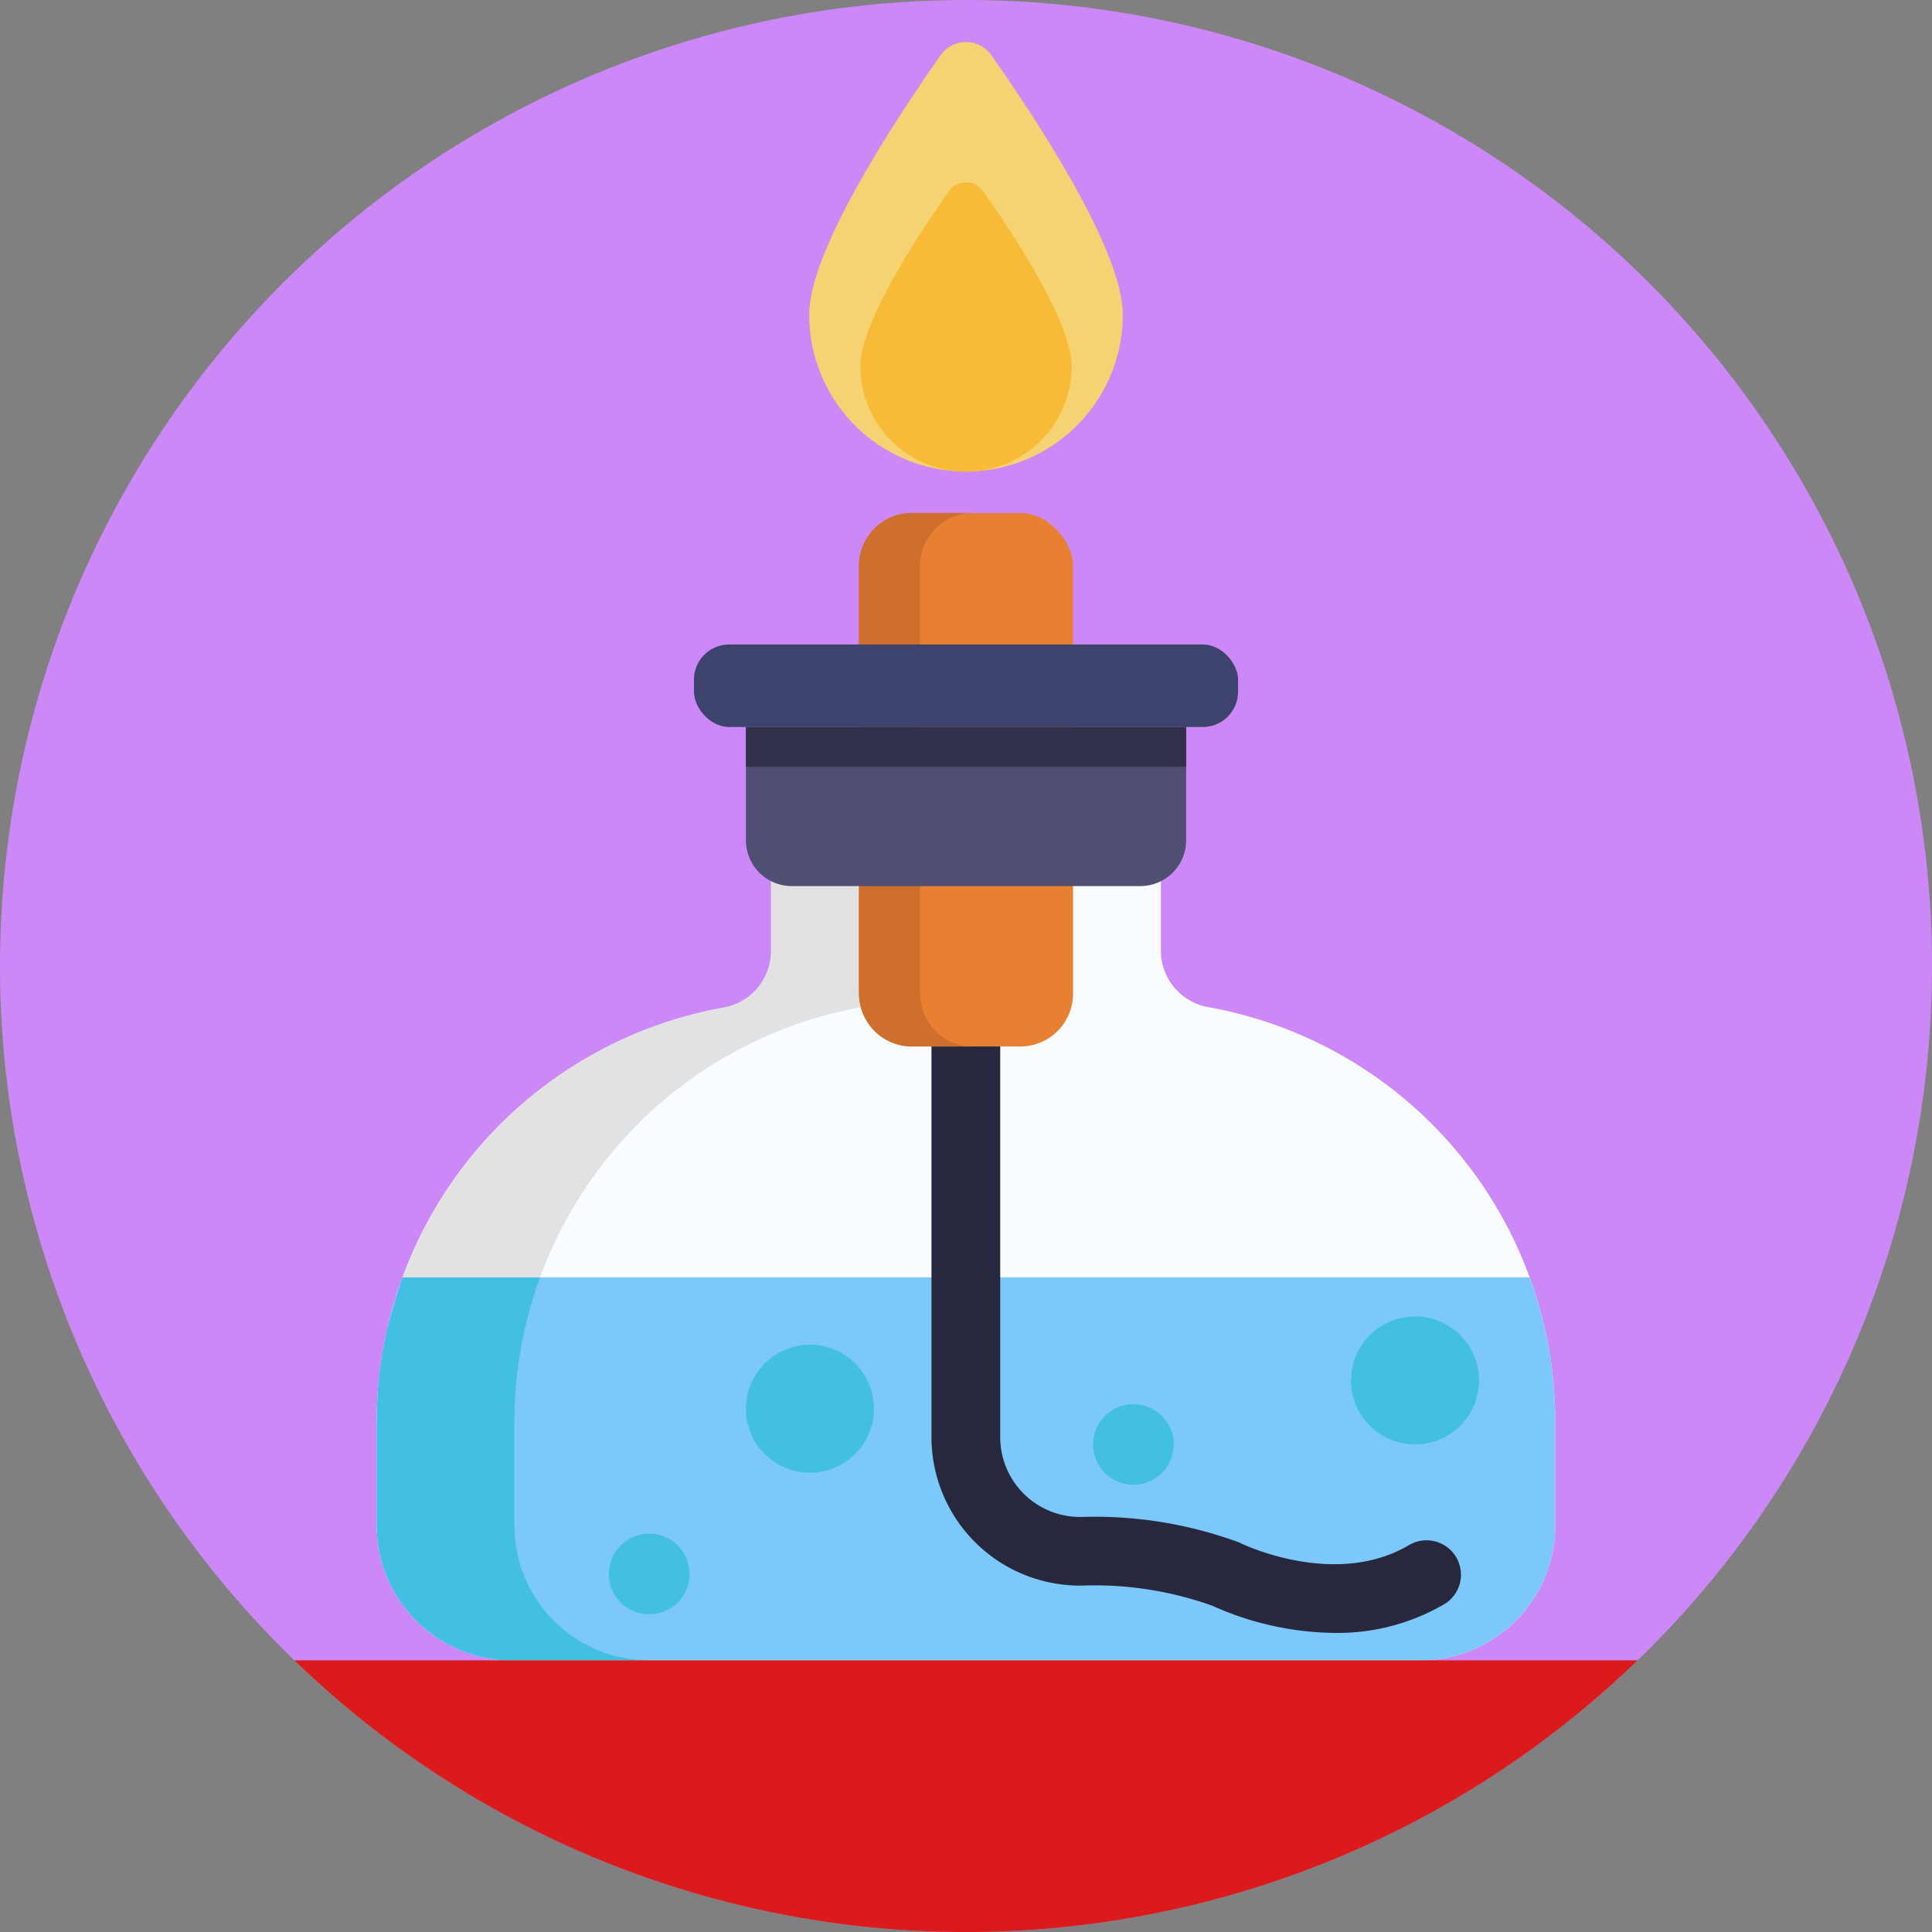 <svg height="512" viewBox="0 0 512 512" width="512" xmlns="http://www.w3.org/2000/svg"><rect x="0" y="0" width="512" height="512" fill="#808080" stroke="none"/><g id="BULINE"><circle cx="256" cy="256" fill="#cd88f8" r="256"/></g><g id="Icons"><path d="m214.45 83.4a41.55 41.55 0 0 0 83.1 0c0-17.11-23.09-52.08-34.85-68.78a8.19 8.19 0 0 0 -13.4 0c-11.76 16.7-34.85 51.67-34.85 68.78z" fill="#f6d372"/><path d="m228 97a28 28 0 0 0 56 0c0-11.53-15.56-35.11-23.48-46.36a5.53 5.53 0 0 0 -9 0c-7.96 11.2-23.52 34.78-23.52 46.36z" fill="#f7bb38"/><path d="m412.15 377v27.25a35.74 35.74 0 0 1 -35.74 35.75h-240.81a35.75 35.75 0 0 1 -35.75-35.74v-27.26a111.68 111.68 0 0 1 92.07-110 15.21 15.21 0 0 0 12.43-15v-43.94h103.3v43.82a15.22 15.22 0 0 0 12.44 15 111.68 111.68 0 0 1 92.06 110.12z" fill="#f8fcff"/><path d="m240.82 208.06v43.82a15.22 15.22 0 0 1 -12.44 15 111.82 111.82 0 0 0 -92.07 110.12v27.25a35.75 35.75 0 0 0 35.75 35.75h-36.46a35.76 35.76 0 0 1 -35.75-35.74v-27.26a111.82 111.82 0 0 1 92.08-110 15.21 15.21 0 0 0 12.43-15v-43.94z" fill="#e2e2e2"/><path d="m412.15 377v27.25a35.74 35.74 0 0 1 -35.74 35.75h-240.81a35.75 35.75 0 0 1 -35.75-35.74v-27.26a111.51 111.51 0 0 1 6.8-38.48h298.7a111.51 111.51 0 0 1 6.8 38.48z" fill="#7cc8fb"/><path d="m172.05 440h-36.45a35.76 35.76 0 0 1 -35.75-35.74v-27.26c0-2.53.08-5.05.25-7.54a.57.57 0 0 1 0-.13c.22-3.37.6-6.72 1.13-10 .26-1.64 1.24-6.52 1.43-7.33.35-1.6 3.79-12.94 4-13.47h36.47a111.52 111.52 0 0 0 -6.82 38.47v27.25a35.75 35.75 0 0 0 35.74 35.75z" fill="#41c0e3"/><path d="m353.65 432.74a80.84 80.84 0 0 1 -32.36-7.2 92.65 92.65 0 0 0 -34-5.36 39.36 39.36 0 0 1 -40.44-39.39v-126.79a9.11 9.11 0 1 1 18.22 0v126.79a21.14 21.14 0 0 0 21.73 21.21 110.87 110.87 0 0 1 41.11 6.59 7.22 7.22 0 0 1 1 .43c.23.11 25.09 12.13 44.69.33a9.12 9.12 0 0 1 9.4 15.62 56.17 56.17 0 0 1 -29.35 7.77z" fill="#27273d"/><rect fill="#e88032" height="141.37" rx="13.97" width="56.71" x="227.65" y="135.96"/><path d="m257.84 277.33h-16.21a14 14 0 0 1 -14-14v-113.39a14 14 0 0 1 14-14h16.21a14 14 0 0 0 -14 14v113.41a14 14 0 0 0 14 13.98z" fill="#ce6f2e"/><path d="m197.68 192.67h116.66a0 0 0 0 1 0 0v30a12.15 12.15 0 0 1 -12.15 12.15h-92.36a12.15 12.15 0 0 1 -12.15-12.15v-30a0 0 0 0 1 0 0z" fill="#4f4f74"/><rect fill="#3e436d" height="21.87" rx="9.35" width="144.2" x="183.9" y="170.79"/><g fill="#41c0e3"><circle cx="214.64" cy="373.33" r="16.96"/><circle cx="375" cy="365.83" r="16.96"/><circle cx="300.36" cy="382.8" r="10.69"/><circle cx="172.05" cy="417.12" r="10.69"/></g><path d="m197.68 192.67h116.66v10.53h-116.66z" fill="#32314b"/><path d="m434 440a256 256 0 0 1 -356 0z" fill="#db1b1b"/></g></svg>